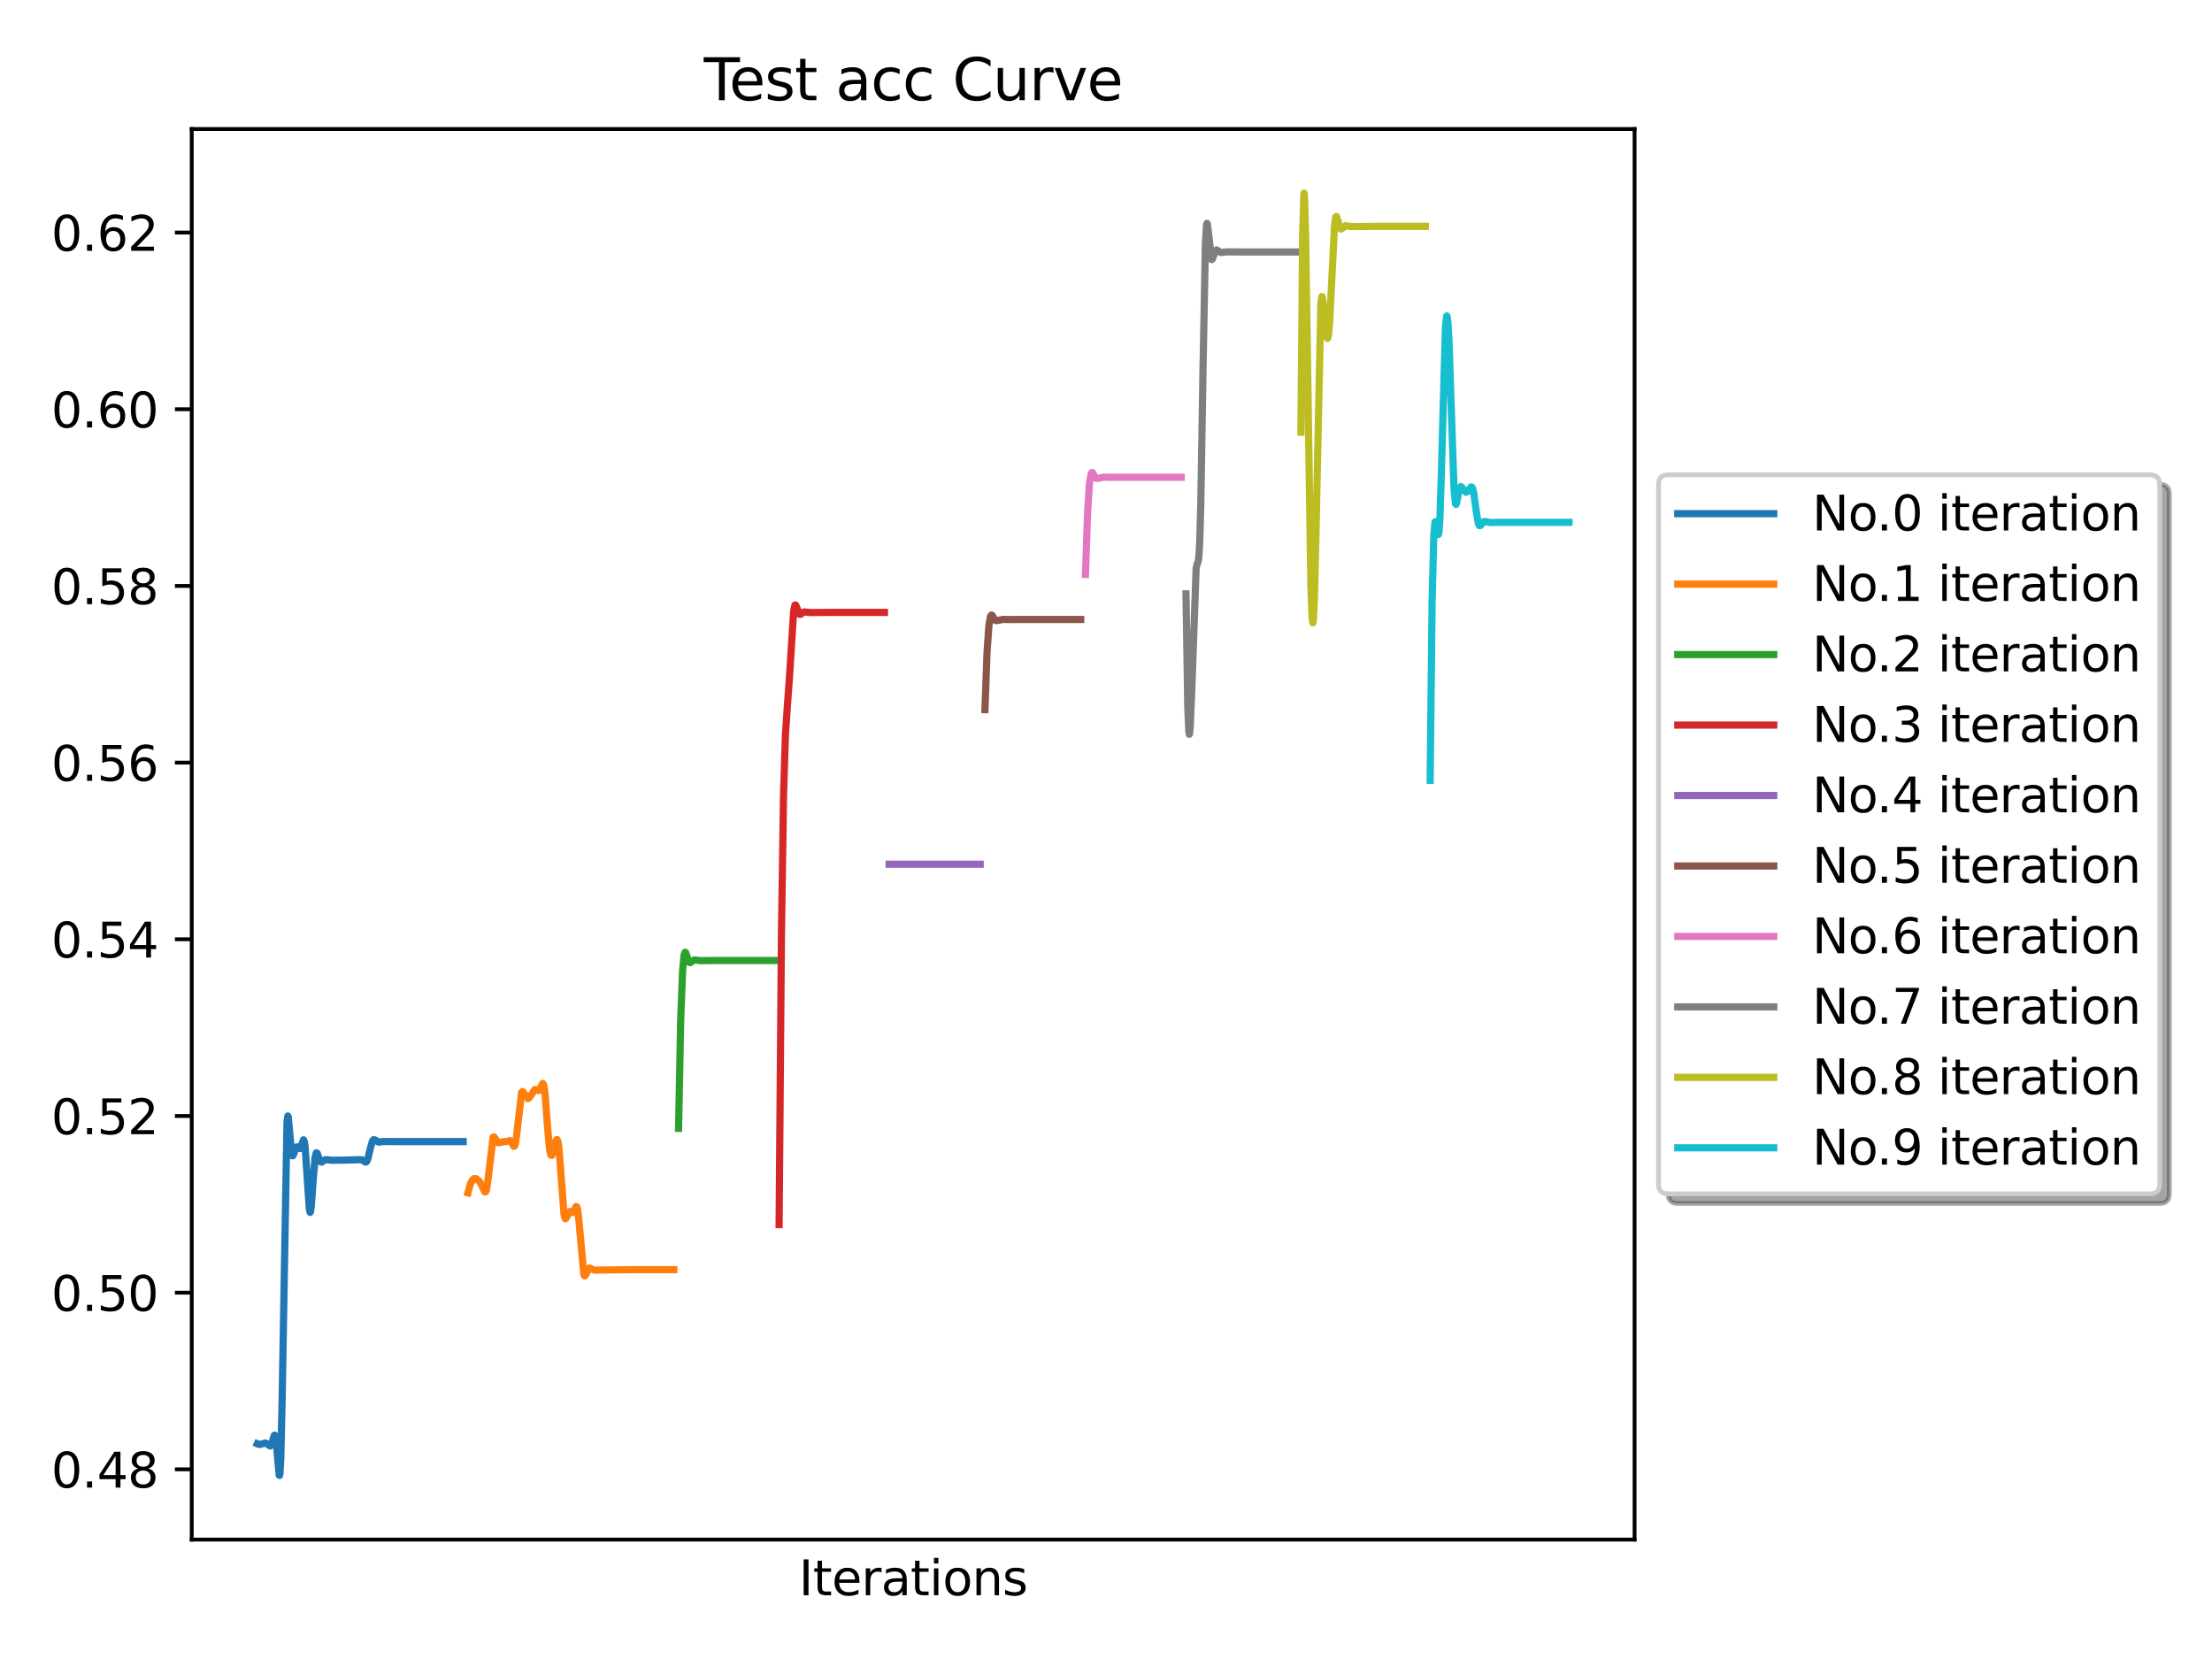 <?xml version="1.0" encoding="utf-8" standalone="no"?>
<!DOCTYPE svg PUBLIC "-//W3C//DTD SVG 1.1//EN"
        "http://www.w3.org/Graphics/SVG/1.1/DTD/svg11.dtd">
<svg xmlns:xlink="http://www.w3.org/1999/xlink" width="460.8pt" height="345.6pt" viewBox="0 0 460.8 345.6"
     xmlns="http://www.w3.org/2000/svg" version="1.1">
 <defs>
  <style type="text/css">*{stroke-linejoin: round; stroke-linecap: butt}</style>
 </defs>
 <g id="figure_1">
  <g id="patch_1">
   <path d="M 0 345.6 
L 460.8 345.6 
L 460.8 0 
L 0 0 
z
" style="fill: #ffffff"/>
  </g>
  <g id="axes_1">
   <g id="patch_2">
    <path d="M 39.94 320.72 
L 340.51 320.72 
L 340.51 26.88 
L 39.94 26.88 
z
" style="fill: #ffffff"/>
   </g>
   <g id="matplotlib.axis_1">
    <g id="text_1">
     <!-- Iterations -->
     <g transform="translate(166.412 332.318)scale(0.1 -0.1)">
      <defs>
       <path id="DejaVuSans-49" d="M 628 4666 
L 1259 4666 
L 1259 0 
L 628 0 
L 628 4666 
z
" transform="scale(0.016)"/>
       <path id="DejaVuSans-74" d="M 1172 4494 
L 1172 3500 
L 2356 3500 
L 2356 3053 
L 1172 3053 
L 1172 1153 
Q 1172 725 1289 603 
Q 1406 481 1766 481 
L 2356 481 
L 2356 0 
L 1766 0 
Q 1100 0 847 248 
Q 594 497 594 1153 
L 594 3053 
L 172 3053 
L 172 3500 
L 594 3500 
L 594 4494 
L 1172 4494 
z
" transform="scale(0.016)"/>
       <path id="DejaVuSans-65" d="M 3597 1894 
L 3597 1613 
L 953 1613 
Q 991 1019 1311 708 
Q 1631 397 2203 397 
Q 2534 397 2845 478 
Q 3156 559 3463 722 
L 3463 178 
Q 3153 47 2828 -22 
Q 2503 -91 2169 -91 
Q 1331 -91 842 396 
Q 353 884 353 1716 
Q 353 2575 817 3079 
Q 1281 3584 2069 3584 
Q 2775 3584 3186 3129 
Q 3597 2675 3597 1894 
z
M 3022 2063 
Q 3016 2534 2758 2815 
Q 2500 3097 2075 3097 
Q 1594 3097 1305 2825 
Q 1016 2553 972 2059 
L 3022 2063 
z
" transform="scale(0.016)"/>
       <path id="DejaVuSans-72" d="M 2631 2963 
Q 2534 3019 2420 3045 
Q 2306 3072 2169 3072 
Q 1681 3072 1420 2755 
Q 1159 2438 1159 1844 
L 1159 0 
L 581 0 
L 581 3500 
L 1159 3500 
L 1159 2956 
Q 1341 3275 1631 3429 
Q 1922 3584 2338 3584 
Q 2397 3584 2469 3576 
Q 2541 3569 2628 3553 
L 2631 2963 
z
" transform="scale(0.016)"/>
       <path id="DejaVuSans-61" d="M 2194 1759 
Q 1497 1759 1228 1600 
Q 959 1441 959 1056 
Q 959 750 1161 570 
Q 1363 391 1709 391 
Q 2188 391 2477 730 
Q 2766 1069 2766 1631 
L 2766 1759 
L 2194 1759 
z
M 3341 1997 
L 3341 0 
L 2766 0 
L 2766 531 
Q 2569 213 2275 61 
Q 1981 -91 1556 -91 
Q 1019 -91 701 211 
Q 384 513 384 1019 
Q 384 1609 779 1909 
Q 1175 2209 1959 2209 
L 2766 2209 
L 2766 2266 
Q 2766 2663 2505 2880 
Q 2244 3097 1772 3097 
Q 1472 3097 1187 3025 
Q 903 2953 641 2809 
L 641 3341 
Q 956 3463 1253 3523 
Q 1550 3584 1831 3584 
Q 2591 3584 2966 3190 
Q 3341 2797 3341 1997 
z
" transform="scale(0.016)"/>
       <path id="DejaVuSans-69" d="M 603 3500 
L 1178 3500 
L 1178 0 
L 603 0 
L 603 3500 
z
M 603 4863 
L 1178 4863 
L 1178 4134 
L 603 4134 
L 603 4863 
z
" transform="scale(0.016)"/>
       <path id="DejaVuSans-6f" d="M 1959 3097 
Q 1497 3097 1228 2736 
Q 959 2375 959 1747 
Q 959 1119 1226 758 
Q 1494 397 1959 397 
Q 2419 397 2687 759 
Q 2956 1122 2956 1747 
Q 2956 2369 2687 2733 
Q 2419 3097 1959 3097 
z
M 1959 3584 
Q 2709 3584 3137 3096 
Q 3566 2609 3566 1747 
Q 3566 888 3137 398 
Q 2709 -91 1959 -91 
Q 1206 -91 779 398 
Q 353 888 353 1747 
Q 353 2609 779 3096 
Q 1206 3584 1959 3584 
z
" transform="scale(0.016)"/>
       <path id="DejaVuSans-6e" d="M 3513 2113 
L 3513 0 
L 2938 0 
L 2938 2094 
Q 2938 2591 2744 2837 
Q 2550 3084 2163 3084 
Q 1697 3084 1428 2787 
Q 1159 2491 1159 1978 
L 1159 0 
L 581 0 
L 581 3500 
L 1159 3500 
L 1159 2956 
Q 1366 3272 1645 3428 
Q 1925 3584 2291 3584 
Q 2894 3584 3203 3211 
Q 3513 2838 3513 2113 
z
" transform="scale(0.016)"/>
       <path id="DejaVuSans-73" d="M 2834 3397 
L 2834 2853 
Q 2591 2978 2328 3040 
Q 2066 3103 1784 3103 
Q 1356 3103 1142 2972 
Q 928 2841 928 2578 
Q 928 2378 1081 2264 
Q 1234 2150 1697 2047 
L 1894 2003 
Q 2506 1872 2764 1633 
Q 3022 1394 3022 966 
Q 3022 478 2636 193 
Q 2250 -91 1575 -91 
Q 1294 -91 989 -36 
Q 684 19 347 128 
L 347 722 
Q 666 556 975 473 
Q 1284 391 1588 391 
Q 1994 391 2212 530 
Q 2431 669 2431 922 
Q 2431 1156 2273 1281 
Q 2116 1406 1581 1522 
L 1381 1569 
Q 847 1681 609 1914 
Q 372 2147 372 2553 
Q 372 3047 722 3315 
Q 1072 3584 1716 3584 
Q 2034 3584 2315 3537 
Q 2597 3491 2834 3397 
z
" transform="scale(0.016)"/>
      </defs>
      <use xlink:href="#DejaVuSans-49"/>
      <use xlink:href="#DejaVuSans-74" x="29.492"/>
      <use xlink:href="#DejaVuSans-65" x="68.701"/>
      <use xlink:href="#DejaVuSans-72" x="130.225"/>
      <use xlink:href="#DejaVuSans-61" x="171.338"/>
      <use xlink:href="#DejaVuSans-74" x="232.617"/>
      <use xlink:href="#DejaVuSans-69" x="271.826"/>
      <use xlink:href="#DejaVuSans-6f" x="299.609"/>
      <use xlink:href="#DejaVuSans-6e" x="360.791"/>
      <use xlink:href="#DejaVuSans-73" x="424.17"/>
     </g>
    </g>
   </g>
   <g id="matplotlib.axis_2">
    <g id="ytick_1">
     <g id="line2d_1">
      <defs>
       <path id="m387dba7f18" d="M 0 0 
L -3.5 0 
" style="stroke: #000000; stroke-width: 0.8"/>
      </defs>
      <g>
       <use xlink:href="#m387dba7f18" x="39.94" y="306.092" style="stroke: #000000; stroke-width: 0.8"/>
      </g>
     </g>
     <g id="text_2">
      <!-- 0.48 -->
      <g transform="translate(10.674 309.891)scale(0.1 -0.1)">
       <defs>
        <path id="DejaVuSans-30" d="M 2034 4250 
Q 1547 4250 1301 3770 
Q 1056 3291 1056 2328 
Q 1056 1369 1301 889 
Q 1547 409 2034 409 
Q 2525 409 2770 889 
Q 3016 1369 3016 2328 
Q 3016 3291 2770 3770 
Q 2525 4250 2034 4250 
z
M 2034 4750 
Q 2819 4750 3233 4129 
Q 3647 3509 3647 2328 
Q 3647 1150 3233 529 
Q 2819 -91 2034 -91 
Q 1250 -91 836 529 
Q 422 1150 422 2328 
Q 422 3509 836 4129 
Q 1250 4750 2034 4750 
z
" transform="scale(0.016)"/>
        <path id="DejaVuSans-2e" d="M 684 794 
L 1344 794 
L 1344 0 
L 684 0 
L 684 794 
z
" transform="scale(0.016)"/>
        <path id="DejaVuSans-34" d="M 2419 4116 
L 825 1625 
L 2419 1625 
L 2419 4116 
z
M 2253 4666 
L 3047 4666 
L 3047 1625 
L 3713 1625 
L 3713 1100 
L 3047 1100 
L 3047 0 
L 2419 0 
L 2419 1100 
L 313 1100 
L 313 1709 
L 2253 4666 
z
" transform="scale(0.016)"/>
        <path id="DejaVuSans-38" d="M 2034 2216 
Q 1584 2216 1326 1975 
Q 1069 1734 1069 1313 
Q 1069 891 1326 650 
Q 1584 409 2034 409 
Q 2484 409 2743 651 
Q 3003 894 3003 1313 
Q 3003 1734 2745 1975 
Q 2488 2216 2034 2216 
z
M 1403 2484 
Q 997 2584 770 2862 
Q 544 3141 544 3541 
Q 544 4100 942 4425 
Q 1341 4750 2034 4750 
Q 2731 4750 3128 4425 
Q 3525 4100 3525 3541 
Q 3525 3141 3298 2862 
Q 3072 2584 2669 2484 
Q 3125 2378 3379 2068 
Q 3634 1759 3634 1313 
Q 3634 634 3220 271 
Q 2806 -91 2034 -91 
Q 1263 -91 848 271 
Q 434 634 434 1313 
Q 434 1759 690 2068 
Q 947 2378 1403 2484 
z
M 1172 3481 
Q 1172 3119 1398 2916 
Q 1625 2713 2034 2713 
Q 2441 2713 2670 2916 
Q 2900 3119 2900 3481 
Q 2900 3844 2670 4047 
Q 2441 4250 2034 4250 
Q 1625 4250 1398 4047 
Q 1172 3844 1172 3481 
z
" transform="scale(0.016)"/>
       </defs>
       <use xlink:href="#DejaVuSans-30"/>
       <use xlink:href="#DejaVuSans-2e" x="63.623"/>
       <use xlink:href="#DejaVuSans-34" x="95.41"/>
       <use xlink:href="#DejaVuSans-38" x="159.033"/>
      </g>
     </g>
    </g>
    <g id="ytick_2">
     <g id="line2d_2">
      <g>
       <use xlink:href="#m387dba7f18" x="39.94" y="269.285" style="stroke: #000000; stroke-width: 0.8"/>
      </g>
     </g>
     <g id="text_3">
      <!-- 0.50 -->
      <g transform="translate(10.674 273.084)scale(0.1 -0.1)">
       <defs>
        <path id="DejaVuSans-35" d="M 691 4666 
L 3169 4666 
L 3169 4134 
L 1269 4134 
L 1269 2991 
Q 1406 3038 1543 3061 
Q 1681 3084 1819 3084 
Q 2600 3084 3056 2656 
Q 3513 2228 3513 1497 
Q 3513 744 3044 326 
Q 2575 -91 1722 -91 
Q 1428 -91 1123 -41 
Q 819 9 494 109 
L 494 744 
Q 775 591 1075 516 
Q 1375 441 1709 441 
Q 2250 441 2565 725 
Q 2881 1009 2881 1497 
Q 2881 1984 2565 2268 
Q 2250 2553 1709 2553 
Q 1456 2553 1204 2497 
Q 953 2441 691 2322 
L 691 4666 
z
" transform="scale(0.016)"/>
       </defs>
       <use xlink:href="#DejaVuSans-30"/>
       <use xlink:href="#DejaVuSans-2e" x="63.623"/>
       <use xlink:href="#DejaVuSans-35" x="95.41"/>
       <use xlink:href="#DejaVuSans-30" x="159.033"/>
      </g>
     </g>
    </g>
    <g id="ytick_3">
     <g id="line2d_3">
      <g>
       <use xlink:href="#m387dba7f18" x="39.94" y="232.478" style="stroke: #000000; stroke-width: 0.8"/>
      </g>
     </g>
     <g id="text_4">
      <!-- 0.52 -->
      <g transform="translate(10.674 236.277)scale(0.1 -0.1)">
       <defs>
        <path id="DejaVuSans-32" d="M 1228 531 
L 3431 531 
L 3431 0 
L 469 0 
L 469 531 
Q 828 903 1448 1529 
Q 2069 2156 2228 2338 
Q 2531 2678 2651 2914 
Q 2772 3150 2772 3378 
Q 2772 3750 2511 3984 
Q 2250 4219 1831 4219 
Q 1534 4219 1204 4116 
Q 875 4013 500 3803 
L 500 4441 
Q 881 4594 1212 4672 
Q 1544 4750 1819 4750 
Q 2544 4750 2975 4387 
Q 3406 4025 3406 3419 
Q 3406 3131 3298 2873 
Q 3191 2616 2906 2266 
Q 2828 2175 2409 1742 
Q 1991 1309 1228 531 
z
" transform="scale(0.016)"/>
       </defs>
       <use xlink:href="#DejaVuSans-30"/>
       <use xlink:href="#DejaVuSans-2e" x="63.623"/>
       <use xlink:href="#DejaVuSans-35" x="95.41"/>
       <use xlink:href="#DejaVuSans-32" x="159.033"/>
      </g>
     </g>
    </g>
    <g id="ytick_4">
     <g id="line2d_4">
      <g>
       <use xlink:href="#m387dba7f18" x="39.94" y="195.671" style="stroke: #000000; stroke-width: 0.8"/>
      </g>
     </g>
     <g id="text_5">
      <!-- 0.54 -->
      <g transform="translate(10.674 199.471)scale(0.1 -0.1)">
       <use xlink:href="#DejaVuSans-30"/>
       <use xlink:href="#DejaVuSans-2e" x="63.623"/>
       <use xlink:href="#DejaVuSans-35" x="95.41"/>
       <use xlink:href="#DejaVuSans-34" x="159.033"/>
      </g>
     </g>
    </g>
    <g id="ytick_5">
     <g id="line2d_5">
      <g>
       <use xlink:href="#m387dba7f18" x="39.94" y="158.865" style="stroke: #000000; stroke-width: 0.8"/>
      </g>
     </g>
     <g id="text_6">
      <!-- 0.56 -->
      <g transform="translate(10.674 162.664)scale(0.1 -0.1)">
       <defs>
        <path id="DejaVuSans-36" d="M 2113 2584 
Q 1688 2584 1439 2293 
Q 1191 2003 1191 1497 
Q 1191 994 1439 701 
Q 1688 409 2113 409 
Q 2538 409 2786 701 
Q 3034 994 3034 1497 
Q 3034 2003 2786 2293 
Q 2538 2584 2113 2584 
z
M 3366 4563 
L 3366 3988 
Q 3128 4100 2886 4159 
Q 2644 4219 2406 4219 
Q 1781 4219 1451 3797 
Q 1122 3375 1075 2522 
Q 1259 2794 1537 2939 
Q 1816 3084 2150 3084 
Q 2853 3084 3261 2657 
Q 3669 2231 3669 1497 
Q 3669 778 3244 343 
Q 2819 -91 2113 -91 
Q 1303 -91 875 529 
Q 447 1150 447 2328 
Q 447 3434 972 4092 
Q 1497 4750 2381 4750 
Q 2619 4750 2861 4703 
Q 3103 4656 3366 4563 
z
" transform="scale(0.016)"/>
       </defs>
       <use xlink:href="#DejaVuSans-30"/>
       <use xlink:href="#DejaVuSans-2e" x="63.623"/>
       <use xlink:href="#DejaVuSans-35" x="95.41"/>
       <use xlink:href="#DejaVuSans-36" x="159.033"/>
      </g>
     </g>
    </g>
    <g id="ytick_6">
     <g id="line2d_6">
      <g>
       <use xlink:href="#m387dba7f18" x="39.94" y="122.058" style="stroke: #000000; stroke-width: 0.8"/>
      </g>
     </g>
     <g id="text_7">
      <!-- 0.58 -->
      <g transform="translate(10.674 125.857)scale(0.1 -0.1)">
       <use xlink:href="#DejaVuSans-30"/>
       <use xlink:href="#DejaVuSans-2e" x="63.623"/>
       <use xlink:href="#DejaVuSans-35" x="95.41"/>
       <use xlink:href="#DejaVuSans-38" x="159.033"/>
      </g>
     </g>
    </g>
    <g id="ytick_7">
     <g id="line2d_7">
      <g>
       <use xlink:href="#m387dba7f18" x="39.94" y="85.251" style="stroke: #000000; stroke-width: 0.8"/>
      </g>
     </g>
     <g id="text_8">
      <!-- 0.60 -->
      <g transform="translate(10.674 89.05)scale(0.1 -0.1)">
       <use xlink:href="#DejaVuSans-30"/>
       <use xlink:href="#DejaVuSans-2e" x="63.623"/>
       <use xlink:href="#DejaVuSans-36" x="95.41"/>
       <use xlink:href="#DejaVuSans-30" x="159.033"/>
      </g>
     </g>
    </g>
    <g id="ytick_8">
     <g id="line2d_8">
      <g>
       <use xlink:href="#m387dba7f18" x="39.94" y="48.444" style="stroke: #000000; stroke-width: 0.8"/>
      </g>
     </g>
     <g id="text_9">
      <!-- 0.62 -->
      <g transform="translate(10.674 52.244)scale(0.1 -0.1)">
       <use xlink:href="#DejaVuSans-30"/>
       <use xlink:href="#DejaVuSans-2e" x="63.623"/>
       <use xlink:href="#DejaVuSans-36" x="95.41"/>
       <use xlink:href="#DejaVuSans-32" x="159.033"/>
      </g>
     </g>
    </g>
   </g>
   <g id="line2d_9">
    <path d="M 53.602 300.755 
L 53.946 300.906 
L 54.376 300.841 
L 55.235 300.602 
L 55.579 300.741 
L 56.266 301.231 
L 56.438 301.085 
L 56.696 300.424 
L 57.126 299.036 
L 57.212 298.971 
L 57.297 299.046 
L 57.469 299.731 
L 57.727 302.447 
L 58.157 307.312 
L 58.243 307.364 
L 58.329 306.851 
L 58.501 303.696 
L 58.758 292.353 
L 59.79 233.712 
L 59.961 232.483 
L 60.047 232.709 
L 60.305 235.429 
L 60.735 240.268 
L 60.907 240.771 
L 60.993 240.774 
L 61.165 240.437 
L 61.68 238.954 
L 61.852 238.915 
L 62.454 239.269 
L 62.625 238.993 
L 63.227 237.44 
L 63.399 237.836 
L 63.571 239.063 
L 63.914 244.094 
L 64.43 251.799 
L 64.602 252.565 
L 64.688 252.395 
L 64.86 251.138 
L 65.289 245.193 
L 65.633 241.155 
L 65.891 240.148 
L 66.063 240.217 
L 66.321 240.915 
L 66.75 242 
L 67.008 242.09 
L 67.352 241.854 
L 67.782 241.585 
L 68.211 241.601 
L 69.157 241.704 
L 71.563 241.68 
L 75 241.582 
L 75.43 241.62 
L 75.859 241.947 
L 76.203 242.092 
L 76.375 241.976 
L 76.633 241.414 
L 77.148 239.243 
L 77.578 237.72 
L 77.836 237.413 
L 78.094 237.458 
L 78.867 237.926 
L 79.469 237.827 
L 80.156 237.793 
L 82.391 237.815 
L 96.484 237.815 
L 96.484 237.815 
" clip-path="url(#p45519e0c7b)" style="fill: none; stroke: #1f77b4; stroke-width: 1.5; stroke-linecap: square"/>
   </g>
   <g id="line2d_10">
    <path d="M 97.481 248.489 
L 97.997 246.602 
L 98.426 245.788 
L 98.77 245.527 
L 99.114 245.528 
L 99.544 245.782 
L 99.973 246.25 
L 100.403 247.034 
L 101.004 248.308 
L 101.176 248.258 
L 101.348 247.816 
L 101.606 246.191 
L 102.723 236.906 
L 102.895 236.83 
L 103.153 237.192 
L 103.668 238.026 
L 103.926 238.057 
L 104.957 237.815 
L 105.473 237.811 
L 106.246 237.6 
L 106.504 237.896 
L 107.02 238.804 
L 107.192 238.74 
L 107.364 238.269 
L 107.621 236.56 
L 108.653 227.592 
L 108.825 227.381 
L 108.996 227.497 
L 109.942 228.854 
L 110.199 228.727 
L 110.543 228.272 
L 111.403 226.972 
L 111.66 226.987 
L 112.176 227.2 
L 112.348 227.092 
L 112.606 226.577 
L 113.035 225.709 
L 113.121 225.728 
L 113.293 226.135 
L 113.551 227.97 
L 114.067 234.785 
L 114.496 239.574 
L 114.754 240.641 
L 114.926 240.696 
L 115.098 240.37 
L 115.527 238.685 
L 115.871 237.512 
L 116.043 237.378 
L 116.215 237.74 
L 116.387 238.744 
L 116.731 242.865 
L 117.504 253.094 
L 117.762 253.884 
L 117.934 253.763 
L 118.707 252.374 
L 119.395 252.572 
L 119.652 252.034 
L 119.996 251.345 
L 120.168 251.426 
L 120.34 252.037 
L 120.598 254.261 
L 121.629 265.583 
L 121.801 265.797 
L 121.973 265.611 
L 122.746 264.157 
L 123.004 264.221 
L 123.777 264.593 
L 130.824 264.5 
L 140.363 264.5 
L 140.363 264.5 
" clip-path="url(#p45519e0c7b)" style="fill: none; stroke: #ff7f0e; stroke-width: 1.5; stroke-linecap: square"/>
   </g>
   <g id="line2d_11">
    <path d="M 141.36 235.055 
L 141.8 212.489 
L 142.199 202.154 
L 142.519 198.879 
L 142.719 198.375 
L 142.839 198.459 
L 143.079 199.138 
L 143.518 200.415 
L 143.758 200.547 
L 144.038 200.379 
L 144.597 199.978 
L 145.037 200.011 
L 145.877 200.118 
L 148.874 200.088 
L 161.305 200.088 
L 161.305 200.088 
" clip-path="url(#p45519e0c7b)" style="fill: none; stroke: #2ca02c; stroke-width: 1.5; stroke-linecap: square"/>
   </g>
   <g id="line2d_12">
    <path d="M 162.302 255.114 
L 162.786 194.925 
L 163.225 165.691 
L 163.621 153.069 
L 164.017 147.169 
L 164.5 140.516 
L 165.336 127.217 
L 165.6 126.051 
L 165.732 126.03 
L 165.907 126.374 
L 166.567 127.975 
L 166.787 127.974 
L 167.226 127.624 
L 167.578 127.471 
L 168.062 127.529 
L 168.809 127.606 
L 172.063 127.579 
L 184.242 127.579 
L 184.242 127.579 
" clip-path="url(#p45519e0c7b)" style="fill: none; stroke: #d62728; stroke-width: 1.5; stroke-linecap: square"/>
   </g>
   <g id="line2d_13">
    <path d="M 185.239 180.029 
L 204.186 180.029 
L 204.186 180.029 
" clip-path="url(#p45519e0c7b)" style="fill: none; stroke: #9467bd; stroke-width: 1.5; stroke-linecap: square"/>
   </g>
   <g id="line2d_14">
    <path d="M 205.184 147.823 
L 205.623 135.708 
L 206.023 130.16 
L 206.343 128.402 
L 206.543 128.131 
L 206.703 128.217 
L 207.022 128.778 
L 207.382 129.252 
L 207.662 129.285 
L 208.981 129.027 
L 209.98 129.058 
L 213.058 129.051 
L 225.129 129.051 
L 225.129 129.051 
" clip-path="url(#p45519e0c7b)" style="fill: none; stroke: #8c564b; stroke-width: 1.5; stroke-linecap: square"/>
   </g>
   <g id="line2d_15">
    <path d="M 226.126 119.666 
L 226.566 106.601 
L 226.965 100.618 
L 227.285 98.722 
L 227.485 98.43 
L 227.645 98.522 
L 227.964 99.127 
L 228.324 99.638 
L 228.604 99.674 
L 229.923 99.395 
L 230.882 99.43 
L 233.76 99.422 
L 246.071 99.422 
L 246.071 99.422 
" clip-path="url(#p45519e0c7b)" style="fill: none; stroke: #e377c2; stroke-width: 1.5; stroke-linecap: square"/>
   </g>
   <g id="line2d_16">
    <path d="M 247.068 123.714 
L 247.436 147.404 
L 247.666 152.554 
L 247.758 152.964 
L 247.803 152.865 
L 247.941 151.498 
L 248.217 145.055 
L 249.182 118.315 
L 249.412 117.395 
L 249.596 116.964 
L 249.734 116.05 
L 249.918 113.104 
L 250.148 105.046 
L 250.607 77.068 
L 251.113 50.709 
L 251.343 46.818 
L 251.435 46.519 
L 251.481 46.579 
L 251.619 47.414 
L 252.4 54.084 
L 252.538 54.01 
L 252.768 53.406 
L 253.227 52.174 
L 253.457 52.066 
L 253.733 52.22 
L 254.285 52.594 
L 254.744 52.563 
L 255.572 52.465 
L 258.743 52.493 
L 270.005 52.493 
L 270.005 52.493 
" clip-path="url(#p45519e0c7b)" style="fill: none; stroke: #7f7f7f; stroke-width: 1.5; stroke-linecap: square"/>
   </g>
   <g id="line2d_17">
    <path d="M 271.002 90.036 
L 271.366 48.822 
L 271.625 40.265 
L 271.677 40.236 
L 271.781 41.613 
L 271.989 49.229 
L 272.405 76.927 
L 273.08 121.959 
L 273.34 128.853 
L 273.496 129.742 
L 273.6 129.072 
L 273.808 124.895 
L 274.12 112.238 
L 275.159 63.422 
L 275.367 61.783 
L 275.419 61.792 
L 275.523 62.197 
L 275.782 64.725 
L 276.302 69.889 
L 276.51 70.493 
L 276.614 70.374 
L 276.77 69.6 
L 276.977 67.334 
L 277.341 60.185 
L 278.017 46.766 
L 278.276 45.175 
L 278.38 45.093 
L 278.432 45.141 
L 278.64 45.744 
L 279.16 47.574 
L 279.368 47.71 
L 279.575 47.597 
L 280.303 47.01 
L 280.771 47.097 
L 281.394 47.196 
L 287.266 47.156 
L 296.93 47.156 
L 296.93 47.156 
" clip-path="url(#p45519e0c7b)" style="fill: none; stroke: #bcbd22; stroke-width: 1.5; stroke-linecap: square"/>
   </g>
   <g id="line2d_18">
    <path d="M 297.928 162.545 
L 298.333 125.376 
L 298.681 111.707 
L 298.913 108.859 
L 299.029 108.665 
L 299.145 109.004 
L 299.608 111.355 
L 299.666 111.315 
L 299.782 110.715 
L 299.956 108.111 
L 300.246 99.051 
L 301.115 68.132 
L 301.347 65.897 
L 301.405 65.816 
L 301.463 65.918 
L 301.637 67.278 
L 301.869 71.395 
L 302.274 83.55 
L 302.912 102.148 
L 303.202 104.957 
L 303.318 105.09 
L 303.433 104.833 
L 303.723 103.253 
L 304.071 101.623 
L 304.303 101.364 
L 304.477 101.475 
L 305.404 102.555 
L 305.694 102.428 
L 306.041 101.966 
L 306.447 101.44 
L 306.621 101.475 
L 306.795 101.798 
L 307.027 102.816 
L 307.548 106.644 
L 307.954 109.013 
L 308.186 109.482 
L 308.36 109.495 
L 308.649 109.158 
L 309.113 108.648 
L 309.461 108.646 
L 310.446 108.852 
L 312.301 108.811 
L 326.848 108.808 
L 326.848 108.808 
" clip-path="url(#p45519e0c7b)" style="fill: none; stroke: #17becf; stroke-width: 1.5; stroke-linecap: square"/>
   </g>
   <g id="patch_3">
    <path d="M 39.94 320.72 
L 39.94 26.88 
" style="fill: none; stroke: #000000; stroke-width: 0.8; stroke-linejoin: miter; stroke-linecap: square"/>
   </g>
   <g id="patch_4">
    <path d="M 340.51 320.72 
L 340.51 26.88 
" style="fill: none; stroke: #000000; stroke-width: 0.8; stroke-linejoin: miter; stroke-linecap: square"/>
   </g>
   <g id="patch_5">
    <path d="M 39.94 320.72 
L 340.51 320.72 
" style="fill: none; stroke: #000000; stroke-width: 0.8; stroke-linejoin: miter; stroke-linecap: square"/>
   </g>
   <g id="patch_6">
    <path d="M 39.94 26.88 
L 340.51 26.88 
" style="fill: none; stroke: #000000; stroke-width: 0.8; stroke-linejoin: miter; stroke-linecap: square"/>
   </g>
   <g id="text_10">
    <!-- Test acc Curve -->
    <g transform="translate(146.62 20.88)scale(0.12 -0.12)">
     <defs>
      <path id="DejaVuSans-54" d="M -19 4666 
L 3928 4666 
L 3928 4134 
L 2272 4134 
L 2272 0 
L 1638 0 
L 1638 4134 
L -19 4134 
L -19 4666 
z
" transform="scale(0.016)"/>
      <path id="DejaVuSans-20" transform="scale(0.016)"/>
      <path id="DejaVuSans-63" d="M 3122 3366 
L 3122 2828 
Q 2878 2963 2633 3030 
Q 2388 3097 2138 3097 
Q 1578 3097 1268 2742 
Q 959 2388 959 1747 
Q 959 1106 1268 751 
Q 1578 397 2138 397 
Q 2388 397 2633 464 
Q 2878 531 3122 666 
L 3122 134 
Q 2881 22 2623 -34 
Q 2366 -91 2075 -91 
Q 1284 -91 818 406 
Q 353 903 353 1747 
Q 353 2603 823 3093 
Q 1294 3584 2113 3584 
Q 2378 3584 2631 3529 
Q 2884 3475 3122 3366 
z
" transform="scale(0.016)"/>
      <path id="DejaVuSans-43" d="M 4122 4306 
L 4122 3641 
Q 3803 3938 3442 4084 
Q 3081 4231 2675 4231 
Q 1875 4231 1450 3742 
Q 1025 3253 1025 2328 
Q 1025 1406 1450 917 
Q 1875 428 2675 428 
Q 3081 428 3442 575 
Q 3803 722 4122 1019 
L 4122 359 
Q 3791 134 3420 21 
Q 3050 -91 2638 -91 
Q 1578 -91 968 557 
Q 359 1206 359 2328 
Q 359 3453 968 4101 
Q 1578 4750 2638 4750 
Q 3056 4750 3426 4639 
Q 3797 4528 4122 4306 
z
" transform="scale(0.016)"/>
      <path id="DejaVuSans-75" d="M 544 1381 
L 544 3500 
L 1119 3500 
L 1119 1403 
Q 1119 906 1312 657 
Q 1506 409 1894 409 
Q 2359 409 2629 706 
Q 2900 1003 2900 1516 
L 2900 3500 
L 3475 3500 
L 3475 0 
L 2900 0 
L 2900 538 
Q 2691 219 2414 64 
Q 2138 -91 1772 -91 
Q 1169 -91 856 284 
Q 544 659 544 1381 
z
M 1991 3584 
L 1991 3584 
z
" transform="scale(0.016)"/>
      <path id="DejaVuSans-76" d="M 191 3500 
L 800 3500 
L 1894 563 
L 2988 3500 
L 3597 3500 
L 2284 0 
L 1503 0 
L 191 3500 
z
" transform="scale(0.016)"/>
     </defs>
     <use xlink:href="#DejaVuSans-54"/>
     <use xlink:href="#DejaVuSans-65" x="44.084"/>
     <use xlink:href="#DejaVuSans-73" x="105.607"/>
     <use xlink:href="#DejaVuSans-74" x="157.707"/>
     <use xlink:href="#DejaVuSans-20" x="196.916"/>
     <use xlink:href="#DejaVuSans-61" x="228.703"/>
     <use xlink:href="#DejaVuSans-63" x="289.982"/>
     <use xlink:href="#DejaVuSans-63" x="344.963"/>
     <use xlink:href="#DejaVuSans-20" x="399.943"/>
     <use xlink:href="#DejaVuSans-43" x="431.73"/>
     <use xlink:href="#DejaVuSans-75" x="501.555"/>
     <use xlink:href="#DejaVuSans-72" x="564.934"/>
     <use xlink:href="#DejaVuSans-76" x="606.047"/>
     <use xlink:href="#DejaVuSans-65" x="665.227"/>
    </g>
   </g>
   <g id="legend_1">
    <g id="patch_7">
     <path d="M 349.51 250.691 
L 449.899 250.691 
Q 451.899 250.691 451.899 248.691 
L 451.899 102.909 
Q 451.899 100.909 449.899 100.909 
L 349.51 100.909 
Q 347.51 100.909 347.51 102.909 
L 347.51 248.691 
Q 347.51 250.691 349.51 250.691 
z
" style="fill: #4c4c4c; opacity: 0.5; stroke: #4c4c4c; stroke-linejoin: miter"/>
    </g>
    <g id="patch_8">
     <path d="M 347.51 248.691 
L 447.899 248.691 
Q 449.899 248.691 449.899 246.691 
L 449.899 100.909 
Q 449.899 98.909 447.899 98.909 
L 347.51 98.909 
Q 345.51 98.909 345.51 100.909 
L 345.51 246.691 
Q 345.51 248.691 347.51 248.691 
z
" style="fill: #ffffff; stroke: #cccccc; stroke-linejoin: miter"/>
    </g>
    <g id="line2d_19">
     <path d="M 349.51 107.008 
L 359.51 107.008 
L 369.51 107.008 
" style="fill: none; stroke: #1f77b4; stroke-width: 1.5; stroke-linecap: square"/>
    </g>
    <g id="text_11">
     <!-- No.0 iteration -->
     <g transform="translate(377.51 110.508)scale(0.1 -0.1)">
      <defs>
       <path id="DejaVuSans-4e" d="M 628 4666 
L 1478 4666 
L 3547 763 
L 3547 4666 
L 4159 4666 
L 4159 0 
L 3309 0 
L 1241 3903 
L 1241 0 
L 628 0 
L 628 4666 
z
" transform="scale(0.016)"/>
      </defs>
      <use xlink:href="#DejaVuSans-4e"/>
      <use xlink:href="#DejaVuSans-6f" x="74.805"/>
      <use xlink:href="#DejaVuSans-2e" x="134.236"/>
      <use xlink:href="#DejaVuSans-30" x="166.023"/>
      <use xlink:href="#DejaVuSans-20" x="229.646"/>
      <use xlink:href="#DejaVuSans-69" x="261.434"/>
      <use xlink:href="#DejaVuSans-74" x="289.217"/>
      <use xlink:href="#DejaVuSans-65" x="328.426"/>
      <use xlink:href="#DejaVuSans-72" x="389.949"/>
      <use xlink:href="#DejaVuSans-61" x="431.062"/>
      <use xlink:href="#DejaVuSans-74" x="492.342"/>
      <use xlink:href="#DejaVuSans-69" x="531.551"/>
      <use xlink:href="#DejaVuSans-6f" x="559.334"/>
      <use xlink:href="#DejaVuSans-6e" x="620.516"/>
     </g>
    </g>
    <g id="line2d_20">
     <path d="M 349.51 121.686 
L 359.51 121.686 
L 369.51 121.686 
" style="fill: none; stroke: #ff7f0e; stroke-width: 1.5; stroke-linecap: square"/>
    </g>
    <g id="text_12">
     <!-- No.1 iteration -->
     <g transform="translate(377.51 125.186)scale(0.1 -0.1)">
      <defs>
       <path id="DejaVuSans-31" d="M 794 531 
L 1825 531 
L 1825 4091 
L 703 3866 
L 703 4441 
L 1819 4666 
L 2450 4666 
L 2450 531 
L 3481 531 
L 3481 0 
L 794 0 
L 794 531 
z
" transform="scale(0.016)"/>
      </defs>
      <use xlink:href="#DejaVuSans-4e"/>
      <use xlink:href="#DejaVuSans-6f" x="74.805"/>
      <use xlink:href="#DejaVuSans-2e" x="134.236"/>
      <use xlink:href="#DejaVuSans-31" x="166.023"/>
      <use xlink:href="#DejaVuSans-20" x="229.646"/>
      <use xlink:href="#DejaVuSans-69" x="261.434"/>
      <use xlink:href="#DejaVuSans-74" x="289.217"/>
      <use xlink:href="#DejaVuSans-65" x="328.426"/>
      <use xlink:href="#DejaVuSans-72" x="389.949"/>
      <use xlink:href="#DejaVuSans-61" x="431.062"/>
      <use xlink:href="#DejaVuSans-74" x="492.342"/>
      <use xlink:href="#DejaVuSans-69" x="531.551"/>
      <use xlink:href="#DejaVuSans-6f" x="559.334"/>
      <use xlink:href="#DejaVuSans-6e" x="620.516"/>
     </g>
    </g>
    <g id="line2d_21">
     <path d="M 349.51 136.364 
L 359.51 136.364 
L 369.51 136.364 
" style="fill: none; stroke: #2ca02c; stroke-width: 1.5; stroke-linecap: square"/>
    </g>
    <g id="text_13">
     <!-- No.2 iteration -->
     <g transform="translate(377.51 139.864)scale(0.1 -0.1)">
      <use xlink:href="#DejaVuSans-4e"/>
      <use xlink:href="#DejaVuSans-6f" x="74.805"/>
      <use xlink:href="#DejaVuSans-2e" x="134.236"/>
      <use xlink:href="#DejaVuSans-32" x="166.023"/>
      <use xlink:href="#DejaVuSans-20" x="229.646"/>
      <use xlink:href="#DejaVuSans-69" x="261.434"/>
      <use xlink:href="#DejaVuSans-74" x="289.217"/>
      <use xlink:href="#DejaVuSans-65" x="328.426"/>
      <use xlink:href="#DejaVuSans-72" x="389.949"/>
      <use xlink:href="#DejaVuSans-61" x="431.062"/>
      <use xlink:href="#DejaVuSans-74" x="492.342"/>
      <use xlink:href="#DejaVuSans-69" x="531.551"/>
      <use xlink:href="#DejaVuSans-6f" x="559.334"/>
      <use xlink:href="#DejaVuSans-6e" x="620.516"/>
     </g>
    </g>
    <g id="line2d_22">
     <path d="M 349.51 151.042 
L 359.51 151.042 
L 369.51 151.042 
" style="fill: none; stroke: #d62728; stroke-width: 1.5; stroke-linecap: square"/>
    </g>
    <g id="text_14">
     <!-- No.3 iteration -->
     <g transform="translate(377.51 154.542)scale(0.1 -0.1)">
      <defs>
       <path id="DejaVuSans-33" d="M 2597 2516 
Q 3050 2419 3304 2112 
Q 3559 1806 3559 1356 
Q 3559 666 3084 287 
Q 2609 -91 1734 -91 
Q 1441 -91 1130 -33 
Q 819 25 488 141 
L 488 750 
Q 750 597 1062 519 
Q 1375 441 1716 441 
Q 2309 441 2620 675 
Q 2931 909 2931 1356 
Q 2931 1769 2642 2001 
Q 2353 2234 1838 2234 
L 1294 2234 
L 1294 2753 
L 1863 2753 
Q 2328 2753 2575 2939 
Q 2822 3125 2822 3475 
Q 2822 3834 2567 4026 
Q 2313 4219 1838 4219 
Q 1578 4219 1281 4162 
Q 984 4106 628 3988 
L 628 4550 
Q 988 4650 1302 4700 
Q 1616 4750 1894 4750 
Q 2613 4750 3031 4423 
Q 3450 4097 3450 3541 
Q 3450 3153 3228 2886 
Q 3006 2619 2597 2516 
z
" transform="scale(0.016)"/>
      </defs>
      <use xlink:href="#DejaVuSans-4e"/>
      <use xlink:href="#DejaVuSans-6f" x="74.805"/>
      <use xlink:href="#DejaVuSans-2e" x="134.236"/>
      <use xlink:href="#DejaVuSans-33" x="166.023"/>
      <use xlink:href="#DejaVuSans-20" x="229.646"/>
      <use xlink:href="#DejaVuSans-69" x="261.434"/>
      <use xlink:href="#DejaVuSans-74" x="289.217"/>
      <use xlink:href="#DejaVuSans-65" x="328.426"/>
      <use xlink:href="#DejaVuSans-72" x="389.949"/>
      <use xlink:href="#DejaVuSans-61" x="431.062"/>
      <use xlink:href="#DejaVuSans-74" x="492.342"/>
      <use xlink:href="#DejaVuSans-69" x="531.551"/>
      <use xlink:href="#DejaVuSans-6f" x="559.334"/>
      <use xlink:href="#DejaVuSans-6e" x="620.516"/>
     </g>
    </g>
    <g id="line2d_23">
     <path d="M 349.51 165.72 
L 359.51 165.72 
L 369.51 165.72 
" style="fill: none; stroke: #9467bd; stroke-width: 1.5; stroke-linecap: square"/>
    </g>
    <g id="text_15">
     <!-- No.4 iteration -->
     <g transform="translate(377.51 169.22)scale(0.1 -0.1)">
      <use xlink:href="#DejaVuSans-4e"/>
      <use xlink:href="#DejaVuSans-6f" x="74.805"/>
      <use xlink:href="#DejaVuSans-2e" x="134.236"/>
      <use xlink:href="#DejaVuSans-34" x="166.023"/>
      <use xlink:href="#DejaVuSans-20" x="229.646"/>
      <use xlink:href="#DejaVuSans-69" x="261.434"/>
      <use xlink:href="#DejaVuSans-74" x="289.217"/>
      <use xlink:href="#DejaVuSans-65" x="328.426"/>
      <use xlink:href="#DejaVuSans-72" x="389.949"/>
      <use xlink:href="#DejaVuSans-61" x="431.062"/>
      <use xlink:href="#DejaVuSans-74" x="492.342"/>
      <use xlink:href="#DejaVuSans-69" x="531.551"/>
      <use xlink:href="#DejaVuSans-6f" x="559.334"/>
      <use xlink:href="#DejaVuSans-6e" x="620.516"/>
     </g>
    </g>
    <g id="line2d_24">
     <path d="M 349.51 180.398 
L 359.51 180.398 
L 369.51 180.398 
" style="fill: none; stroke: #8c564b; stroke-width: 1.5; stroke-linecap: square"/>
    </g>
    <g id="text_16">
     <!-- No.5 iteration -->
     <g transform="translate(377.51 183.898)scale(0.1 -0.1)">
      <use xlink:href="#DejaVuSans-4e"/>
      <use xlink:href="#DejaVuSans-6f" x="74.805"/>
      <use xlink:href="#DejaVuSans-2e" x="134.236"/>
      <use xlink:href="#DejaVuSans-35" x="166.023"/>
      <use xlink:href="#DejaVuSans-20" x="229.646"/>
      <use xlink:href="#DejaVuSans-69" x="261.434"/>
      <use xlink:href="#DejaVuSans-74" x="289.217"/>
      <use xlink:href="#DejaVuSans-65" x="328.426"/>
      <use xlink:href="#DejaVuSans-72" x="389.949"/>
      <use xlink:href="#DejaVuSans-61" x="431.062"/>
      <use xlink:href="#DejaVuSans-74" x="492.342"/>
      <use xlink:href="#DejaVuSans-69" x="531.551"/>
      <use xlink:href="#DejaVuSans-6f" x="559.334"/>
      <use xlink:href="#DejaVuSans-6e" x="620.516"/>
     </g>
    </g>
    <g id="line2d_25">
     <path d="M 349.51 195.077 
L 359.51 195.077 
L 369.51 195.077 
" style="fill: none; stroke: #e377c2; stroke-width: 1.5; stroke-linecap: square"/>
    </g>
    <g id="text_17">
     <!-- No.6 iteration -->
     <g transform="translate(377.51 198.577)scale(0.1 -0.1)">
      <use xlink:href="#DejaVuSans-4e"/>
      <use xlink:href="#DejaVuSans-6f" x="74.805"/>
      <use xlink:href="#DejaVuSans-2e" x="134.236"/>
      <use xlink:href="#DejaVuSans-36" x="166.023"/>
      <use xlink:href="#DejaVuSans-20" x="229.646"/>
      <use xlink:href="#DejaVuSans-69" x="261.434"/>
      <use xlink:href="#DejaVuSans-74" x="289.217"/>
      <use xlink:href="#DejaVuSans-65" x="328.426"/>
      <use xlink:href="#DejaVuSans-72" x="389.949"/>
      <use xlink:href="#DejaVuSans-61" x="431.062"/>
      <use xlink:href="#DejaVuSans-74" x="492.342"/>
      <use xlink:href="#DejaVuSans-69" x="531.551"/>
      <use xlink:href="#DejaVuSans-6f" x="559.334"/>
      <use xlink:href="#DejaVuSans-6e" x="620.516"/>
     </g>
    </g>
    <g id="line2d_26">
     <path d="M 349.51 209.755 
L 359.51 209.755 
L 369.51 209.755 
" style="fill: none; stroke: #7f7f7f; stroke-width: 1.5; stroke-linecap: square"/>
    </g>
    <g id="text_18">
     <!-- No.7 iteration -->
     <g transform="translate(377.51 213.255)scale(0.1 -0.1)">
      <defs>
       <path id="DejaVuSans-37" d="M 525 4666 
L 3525 4666 
L 3525 4397 
L 1831 0 
L 1172 0 
L 2766 4134 
L 525 4134 
L 525 4666 
z
" transform="scale(0.016)"/>
      </defs>
      <use xlink:href="#DejaVuSans-4e"/>
      <use xlink:href="#DejaVuSans-6f" x="74.805"/>
      <use xlink:href="#DejaVuSans-2e" x="134.236"/>
      <use xlink:href="#DejaVuSans-37" x="166.023"/>
      <use xlink:href="#DejaVuSans-20" x="229.646"/>
      <use xlink:href="#DejaVuSans-69" x="261.434"/>
      <use xlink:href="#DejaVuSans-74" x="289.217"/>
      <use xlink:href="#DejaVuSans-65" x="328.426"/>
      <use xlink:href="#DejaVuSans-72" x="389.949"/>
      <use xlink:href="#DejaVuSans-61" x="431.062"/>
      <use xlink:href="#DejaVuSans-74" x="492.342"/>
      <use xlink:href="#DejaVuSans-69" x="531.551"/>
      <use xlink:href="#DejaVuSans-6f" x="559.334"/>
      <use xlink:href="#DejaVuSans-6e" x="620.516"/>
     </g>
    </g>
    <g id="line2d_27">
     <path d="M 349.51 224.433 
L 359.51 224.433 
L 369.51 224.433 
" style="fill: none; stroke: #bcbd22; stroke-width: 1.5; stroke-linecap: square"/>
    </g>
    <g id="text_19">
     <!-- No.8 iteration -->
     <g transform="translate(377.51 227.933)scale(0.1 -0.1)">
      <use xlink:href="#DejaVuSans-4e"/>
      <use xlink:href="#DejaVuSans-6f" x="74.805"/>
      <use xlink:href="#DejaVuSans-2e" x="134.236"/>
      <use xlink:href="#DejaVuSans-38" x="166.023"/>
      <use xlink:href="#DejaVuSans-20" x="229.646"/>
      <use xlink:href="#DejaVuSans-69" x="261.434"/>
      <use xlink:href="#DejaVuSans-74" x="289.217"/>
      <use xlink:href="#DejaVuSans-65" x="328.426"/>
      <use xlink:href="#DejaVuSans-72" x="389.949"/>
      <use xlink:href="#DejaVuSans-61" x="431.062"/>
      <use xlink:href="#DejaVuSans-74" x="492.342"/>
      <use xlink:href="#DejaVuSans-69" x="531.551"/>
      <use xlink:href="#DejaVuSans-6f" x="559.334"/>
      <use xlink:href="#DejaVuSans-6e" x="620.516"/>
     </g>
    </g>
    <g id="line2d_28">
     <path d="M 349.51 239.111 
L 359.51 239.111 
L 369.51 239.111 
" style="fill: none; stroke: #17becf; stroke-width: 1.5; stroke-linecap: square"/>
    </g>
    <g id="text_20">
     <!-- No.9 iteration -->
     <g transform="translate(377.51 242.611)scale(0.1 -0.1)">
      <defs>
       <path id="DejaVuSans-39" d="M 703 97 
L 703 672 
Q 941 559 1184 500 
Q 1428 441 1663 441 
Q 2288 441 2617 861 
Q 2947 1281 2994 2138 
Q 2813 1869 2534 1725 
Q 2256 1581 1919 1581 
Q 1219 1581 811 2004 
Q 403 2428 403 3163 
Q 403 3881 828 4315 
Q 1253 4750 1959 4750 
Q 2769 4750 3195 4129 
Q 3622 3509 3622 2328 
Q 3622 1225 3098 567 
Q 2575 -91 1691 -91 
Q 1453 -91 1209 -44 
Q 966 3 703 97 
z
M 1959 2075 
Q 2384 2075 2632 2365 
Q 2881 2656 2881 3163 
Q 2881 3666 2632 3958 
Q 2384 4250 1959 4250 
Q 1534 4250 1286 3958 
Q 1038 3666 1038 3163 
Q 1038 2656 1286 2365 
Q 1534 2075 1959 2075 
z
" transform="scale(0.016)"/>
      </defs>
      <use xlink:href="#DejaVuSans-4e"/>
      <use xlink:href="#DejaVuSans-6f" x="74.805"/>
      <use xlink:href="#DejaVuSans-2e" x="134.236"/>
      <use xlink:href="#DejaVuSans-39" x="166.023"/>
      <use xlink:href="#DejaVuSans-20" x="229.646"/>
      <use xlink:href="#DejaVuSans-69" x="261.434"/>
      <use xlink:href="#DejaVuSans-74" x="289.217"/>
      <use xlink:href="#DejaVuSans-65" x="328.426"/>
      <use xlink:href="#DejaVuSans-72" x="389.949"/>
      <use xlink:href="#DejaVuSans-61" x="431.062"/>
      <use xlink:href="#DejaVuSans-74" x="492.342"/>
      <use xlink:href="#DejaVuSans-69" x="531.551"/>
      <use xlink:href="#DejaVuSans-6f" x="559.334"/>
      <use xlink:href="#DejaVuSans-6e" x="620.516"/>
     </g>
    </g>
   </g>
  </g>
 </g>
 <defs>
  <clipPath id="p45519e0c7b">
   <rect x="39.94" y="26.88" width="300.57" height="293.84"/>
  </clipPath>
 </defs>
</svg>
